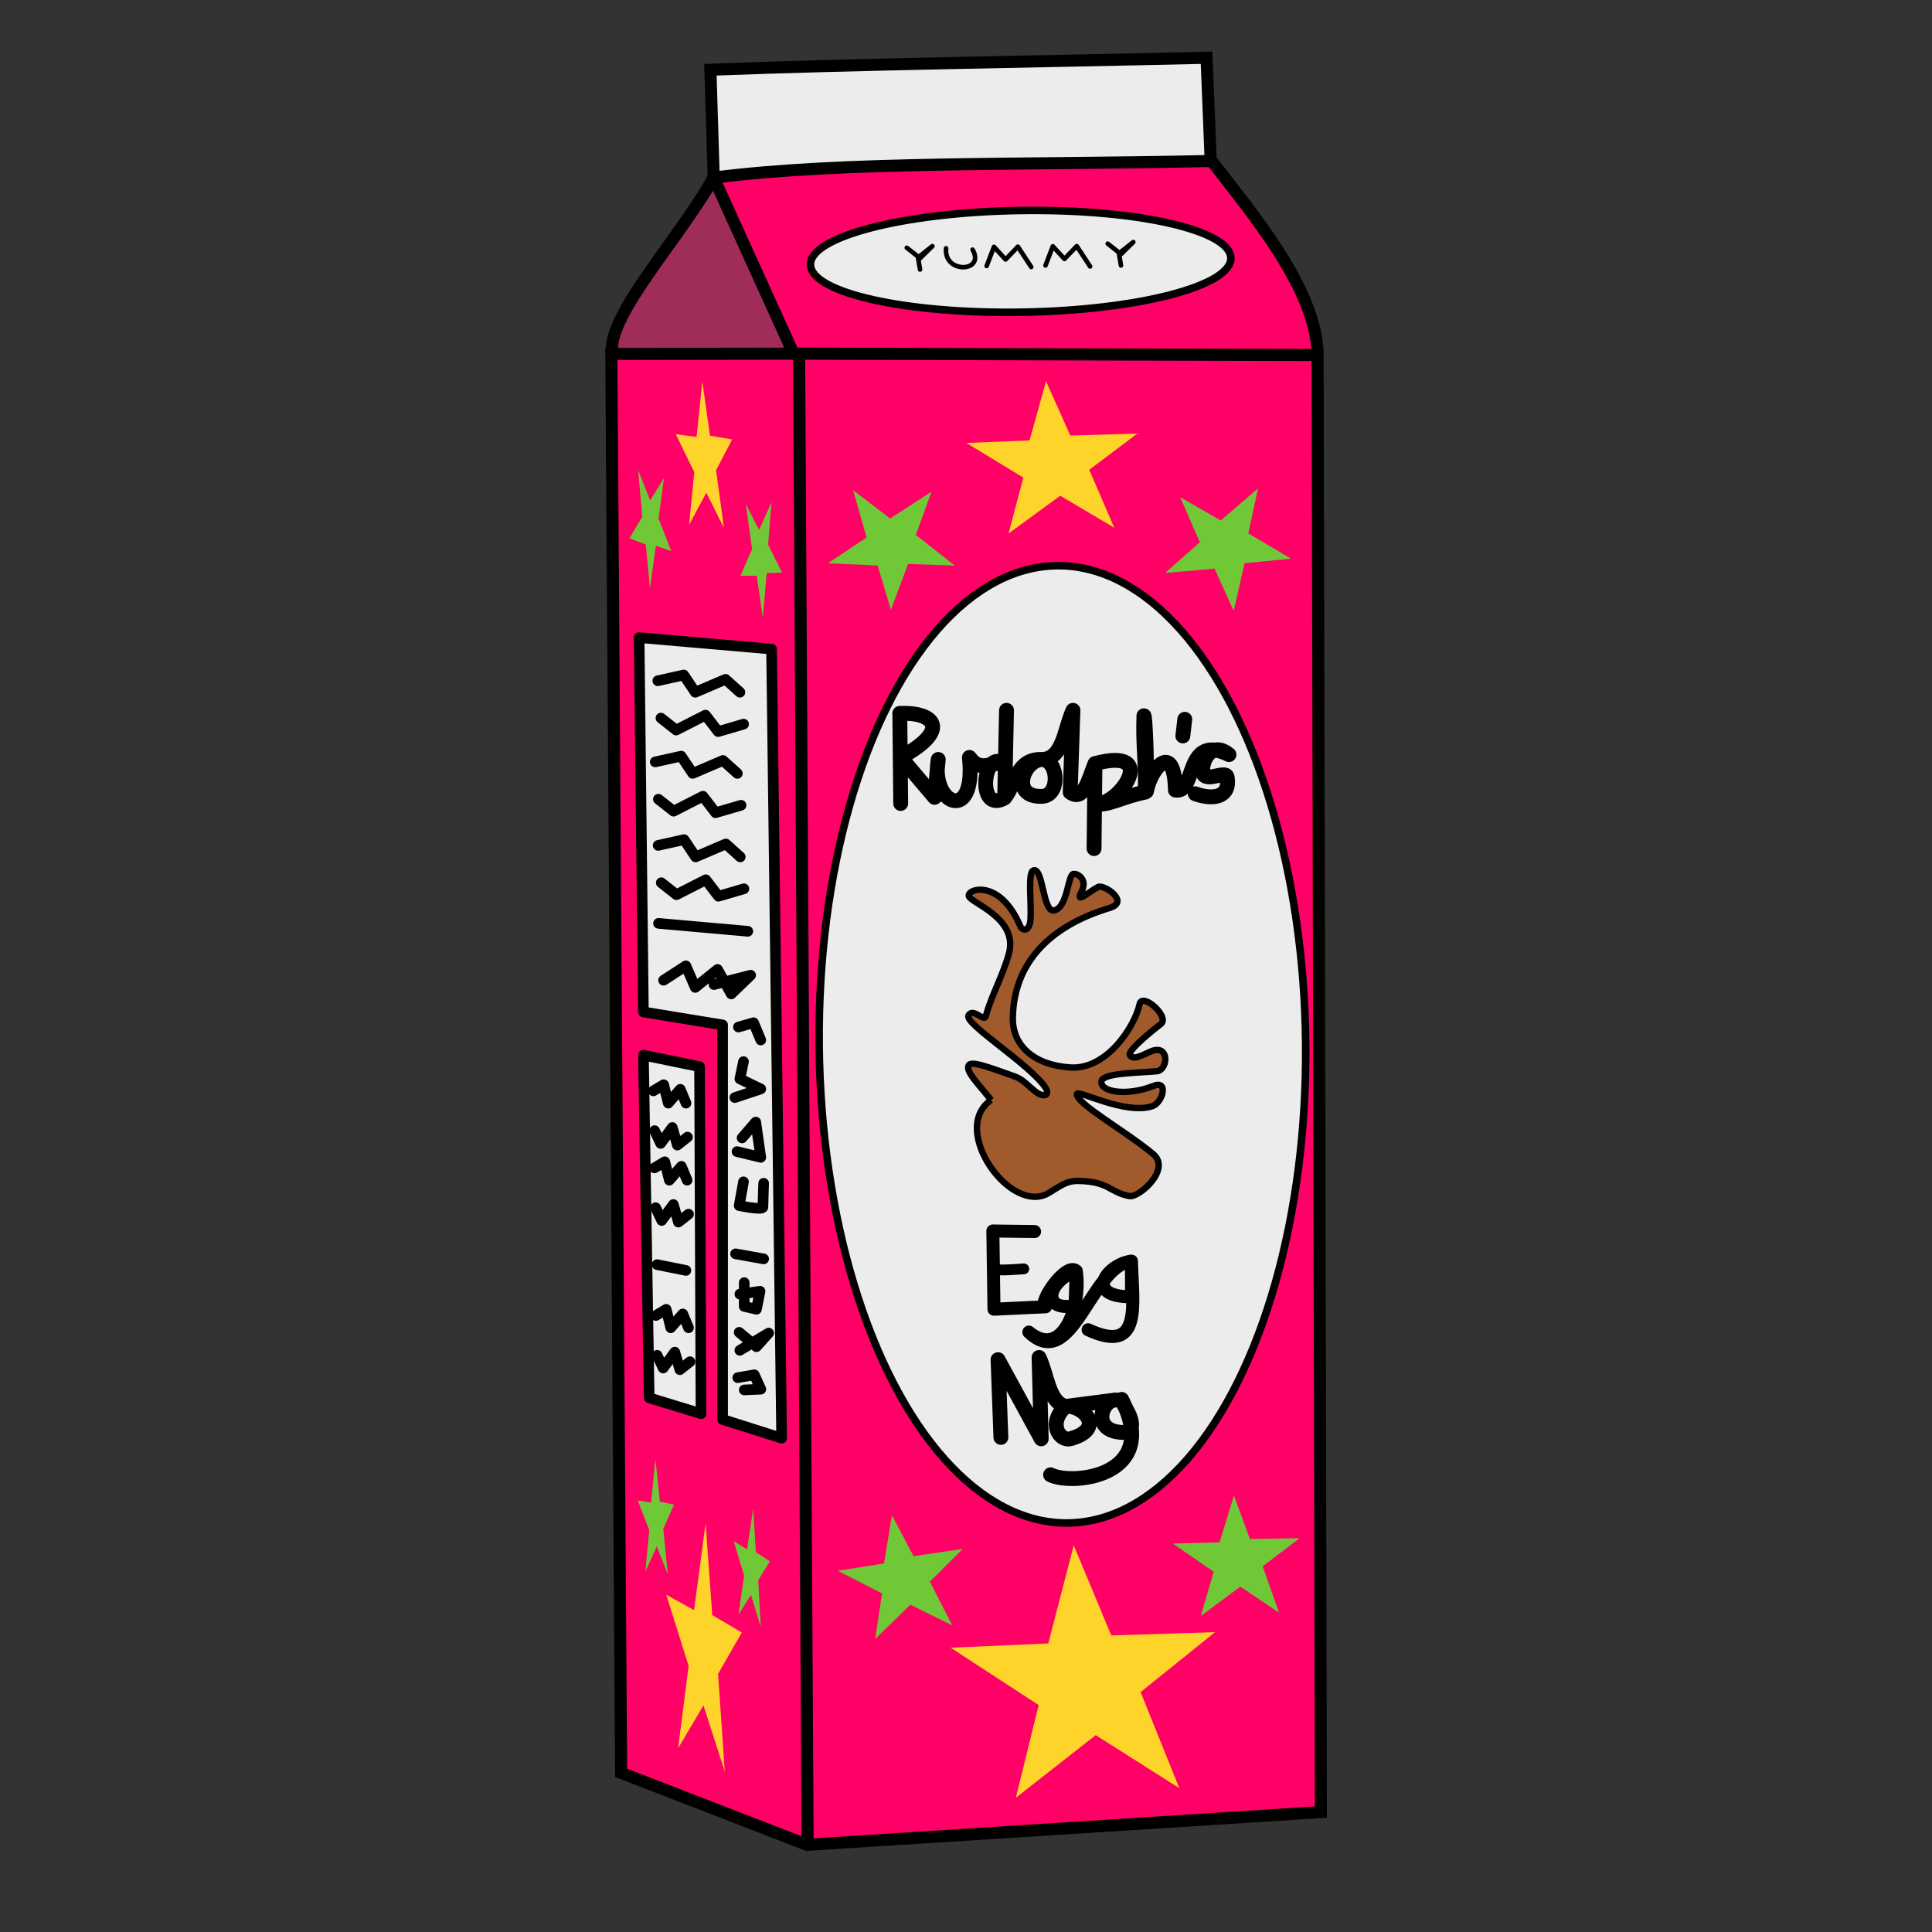 <svg version="1.1" viewBox="0 0 64 64" xmlns="http://www.w3.org/2000/svg">
 <rect x="0" y="0" width="64" height="64" fill="#333333" stroke="none"/>
 <g stroke="#000">
  <path d="m20.288 11.724c-0.244-1.297 2.543-4.145 3.569-6.253l3.185 6.925z" fill="#a02c5a" fill-rule="evenodd" stroke-width=".4"/>
  <path d="m43.756 60.027-17.021 1.085-6.159-2.384-0.325-47.003 6.037-0.01 17.359 0.045zm-3.675-54.769c1.332 1.741 3.542 4.303 3.565 6.501l-17.359-0.045-2.645-5.83c1.8-2.022 14.259-3.487 16.439-0.627z" fill="#f06" fill-rule="evenodd" stroke-width=".4"/>
  <path d="m26.47 11.622 0.284 49.594" fill="none" stroke-width=".4"/>
 </g>
 <g fill="#ececec" stroke="#000">
  <path d="m23.643 5.884-0.11-3.574c4.734-0.185 10.908-0.268 16.436-0.397l0.137 3.42c-6.315 0.139-12.129-0.002-16.462 0.551z" fill-rule="evenodd" stroke-width=".4"/>
  <ellipse transform="matrix(1 -.016 .023 1 0 0)" cx="33.599" cy="9.195" rx="6.964" ry="1.684" stroke-width=".25"/>
  <ellipse transform="matrix(1 -.002 .009 1 0 0)" cx="34.882" cy="34.665" rx="8.058" ry="15.856" stroke-width=".25"/>
 </g>
 <path d="m34.272 40.796-1.382-0.018 0.037 2.591 1.708-0.08c-0.283-0.08 0.667-1.5 1.018-1.188-0.946 0.333-1.187 1.362-0.041 1.149l0.041-1.149c0.178 1.231-0.481 2.93-1.571 2.026 1.442 1.385 2.041-2.194 3.398-2.352-0.828 0.117-1.588 1.189 0.004 1.183l-0.004-1.183c0.042 1.471 0.358 3.104-1.435 2.274" fill="none" stroke="#000" stroke-linecap="round" stroke-linejoin="round" stroke-width=".431"/>
 <g stroke-width="1.187">
  <path d="m30.858 16.286-0.519 1.436 1.292 1.013-1.55-0.052-0.569 1.517-0.439-1.467-1.644-0.075 1.278-0.855-0.446-1.564 1.228 0.938zm11.91 2.22-1.541 0.151-0.361 1.579-0.631-1.398-1.639 0.141 1.151-1.015-0.652-1.494 1.343 0.772 1.234-1.062-0.32 1.491zm-2.99 35.026 0.427-1.465-1.353-0.933 1.549-0.043 0.475-1.549 0.529 1.439 1.646-0.025-1.223 0.933 0.544 1.533-1.284-0.863zm-12.022-1.497 1.528-0.244 0.261-1.599 0.717 1.358 1.627-0.238-1.086 1.083 0.744 1.451-1.388-0.689-1.167 1.136 0.226-1.509z" fill="#71c837"/>
  <path d="m31.49 54.582 3.235-0.141 0.843-3.249 1.245 2.983 3.437-0.108-2.466 1.986 1.282 3.182-2.769-1.756-2.646 2.075 0.756-3.071zm0.521-39.908 2.094-0.086 0.546-1.961 0.804 1.801 2.223-0.066-1.595 1.2 0.828 1.92-1.79-1.06-1.712 1.252 0.49-1.853z" fill="#ffd42a"/>
  <path d="m24.464 53.485 0.185-1.288-0.342-1.142 0.441 0.268 0.204-1.357 0.085 1.452 0.466 0.302-0.387 0.631 0.086 1.544-0.326-1.062zm-3.339-3.782 0.443 0.073 0.145-1.446 0.144 1.413 0.471 0.098-0.355 0.802 0.147 1.505-0.363-0.919-0.38 0.833 0.132-1.369z" fill="#71c837"/>
  <path d="m22.07 52.828 0.922 0.509 0.382-2.877 0.221 3.041 0.978 0.579-0.786 1.371 0.222 3.235-0.706-2.193-0.84 1.421 0.349-2.728z" fill="#ffd42a"/>
  <path d="m21.995 15.836-0.18 1.337 0.422 1.083-0.511-0.179-0.196 1.412-0.137-1.449-0.541-0.209 0.425-0.716-0.139-1.543 0.399 1.006zm3.91 3.132-0.508 0.016-0.127 1.489-0.201-1.398-0.54-0.003 0.385-0.881-0.208-1.491 0.439 0.855 0.413-0.92-0.114 1.409z" fill="#71c837"/>
  <path d="m22.384 14.381 0.691 0.093 0.19-1.842 0.254 1.8 0.734 0.124-0.532 1.019 0.261 1.917-0.584-1.17-0.571 1.062 0.172-1.743z" fill="#ffd42a"/>
 </g>
 <path d="m32.831 36.441c-0.386-0.502-0.894-0.977-0.729-1.168 0.12-0.138 0.839 0.151 1.508 0.384 0.274 0.096 0.424 0.289 0.664 0.482 0.327 0.263 0.514 0.127 0.357-0.11-0.514-0.775-2.699-2.117-2.549-2.392 0.146-0.268 0.522 0.225 0.573 0.03 0.184-0.693 0.566-1.345 0.766-2.078 0.323-1.181-1.274-1.678-1.329-1.906-0.058-0.239 1.022-0.589 1.701 0.985 0.086 0.2 0.319 0.182 0.344-0.22 0.034-0.553-0.1-1.548 0.096-1.615 0.327-0.113 0.308 1.413 0.687 1.326 0.461-0.105 0.448-1.206 0.646-1.21 0.184-3e-3 0.366 0.185 0.323 0.406-0.037 0.188-0.091 0.202-0.117 0.309-0.051 0.213 0.333-0.146 0.605-0.282 0.193-0.096 1.062 0.491 0.385 0.694-2.027 0.608-3.188 1.861-3.21 3.65-0.011 0.922 0.717 1.562 1.911 1.636 1.198 0.074 2.122-1.345 2.289-2.103 0.086-0.391 0.984 0.399 0.715 0.653 0 0-1.15 0.877-1.038 1.045 0.15 0.224 0.598-0.136 0.838-0.172 0.482-0.072 0.392 0.67 0.055 0.701-0.686 0.063-1.792 0.054-1.835 0.337-0.051 0.336 0.808 0.511 1.739 0.144 0.489-0.193 0.293 0.569-0.062 0.68-0.908 0.285-2.471-0.558-2.488-0.406-0.035 0.315 1.655 1.254 2.529 1.993 0.599 0.507-0.479 1.444-0.784 1.388-0.677-0.123-0.655-0.473-1.663-0.502-0.422-0.012-0.591 0.142-1.017 0.399-1.259 0.757-3.305-2.117-1.911-3.079z" fill="#a05a2c" fill-rule="evenodd" stroke="#000" stroke-width=".211"/>
 <g fill="none" stroke="#000" stroke-linecap="round" stroke-linejoin="round">
  <path d="m29.837 26.617-0.03-2.986c1.144-0.048 1.717 0.54 0.03 1.459l1.123 1.323 0.121-1.255c-0.272 1.484 1.263 2.162 1.032-0.068 0.379 0.529 0.759 0.116 1.138 0.204-0.694-0.507-0.908 1.691 0.03 1.137l0.061-2.901-0.061 2.901c0.358-0.441 0.39-1.322 1.26-1.272-0.63-0.012-1.098 1.254-0.03 1.222 0.615-0.019 0.555-1.17 0.03-1.222 0.683-0.046 0.72-1.012 1.002-1.629l-0.091 2.714c0.445 0.324 0.605-0.416 0.82-0.95l-0.03 2.816 0.03-2.816c2.188-0.583 0.779 1.429 0 1.34 0.453 0.062 0.89-0.238 1.667-0.394 0.025-1.049-0.082-1.546-0.045-2.53 0.042-0.033 0.109 1.645 0.083 2.504 0.141-0.755 0.92-1.705 0.961-0.041 0.714 0.119 0.279-1.898 1.773-1.176-0.517-0.423-0.859 0.078-0.873 0.501-0.016 0.522 0.766-0.018 0.812 0.245 0.12 0.7-0.507 0.752-1.055 0.552" stroke-width=".492"/>
  <path d="m39.247 23.827-0.064 0.552" stroke-width=".492"/>
  <path d="m32.938 42.033c0.013 0.081 0.977 0 0.977 0" stroke-width=".358"/>
  <path d="m33.156 47.616-0.095-2.576 1.431 2.623-0.072-2.695c0.276 0.566 0.31 1.478 0.882 1.622-0.614 0.557-0.199 1.175 0.173 1.067 1.191-0.346 0.362-1.136-0.173-1.067l1.669-0.215c-0.528-0.009-0.865 1.189 0.435 1.067 0.277-0.352-0.244-0.919-0.25-1.085 1.315 2.556-1.637 2.86-2.355 2.498" stroke-width=".492"/>
 </g>
 <path d="m21.505 46.305-0.191-11.352 1.86 0.382 0.048 11.495z" fill="#ececec" stroke="#000" stroke-linecap="round" stroke-linejoin="round" stroke-width=".352"/>
 <path d="m21.314 33.522-0.143-12.402 4.388 0.382 0.334 26.139-1.956-0.62v-13.069z" fill="#ececec" stroke="#000" stroke-linecap="round" stroke-linejoin="round" stroke-width=".352"/>
 <g fill="none" stroke="#000" stroke-linecap="round" stroke-linejoin="round">
  <g stroke-width=".352">
   <path d="m21.791 22.551 0.859-0.191 0.382 0.572 1.002-0.429 0.477 0.429"/>
   <path d="m24.633 23.988-0.844 0.247-0.419-0.546-0.971 0.495-0.504-0.397"/>
   <path d="m21.706 25.239 0.859-0.191 0.382 0.572 1.002-0.429 0.477 0.429"/>
   <path d="m24.548 26.675-0.844 0.247-0.419-0.546-0.971 0.495-0.504-0.397"/>
   <path d="m21.802 28.005 0.859-0.191 0.382 0.572 1.002-0.429 0.477 0.429"/>
   <path d="m24.643 29.442-0.844 0.247-0.419-0.546-0.971 0.495-0.504-0.397"/>
   <path d="m21.644 36.136 0.341-0.203 0.152 0.61 0.398-0.458 0.19 0.458"/>
   <path d="m22.774 37.668-0.336 0.264-0.167-0.582-0.386 0.527-0.201-0.423"/>
   <path d="m21.68 38.688 0.341-0.203 0.152 0.61 0.398-0.458 0.19 0.458"/>
   <path d="m22.809 40.22-0.336 0.264-0.167-0.582-0.386 0.527-0.201-0.423"/>
   <path d="m21.727 43.577 0.341-0.203 0.152 0.61 0.398-0.458 0.19 0.458"/>
   <path d="m22.857 45.109-0.336 0.264-0.167-0.582-0.386 0.527-0.201-0.423"/>
   <path d="m21.768 41.893 0.954 0.191"/>
   <path d="m21.982 32.472 0.739-0.477 0.31 0.715 0.739-0.596 0.453 0.811 0.644-0.62-1.216 0.31"/>
   <path d="m24.462 34.022 0.501-0.143 0.238 0.572"/>
   <path d="m24.629 35.167-0.119 0.572 0.692 0.334-0.859 0.286"/>
   <path d="m24.582 37.695 0.453-0.525 0.167 1.169-0.787-0.191"/>
   <path d="m24.629 39.15-0.143 0.787s0.787 0.167 0.787 0.048c0-0.119 0.024-0.787 0.024-0.787"/>
   <path d="m24.367 41.535 0.93 0.167"/>
   <path d="m24.653 42.489v0.787l0.405 0.095 0.119-0.596-0.668 0.095"/>
   <path d="m24.486 44.135 0.572 0.477 0.405-0.453-0.954 0.572"/>
   <path d="m24.439 45.637 0.549-0.095 0.215 0.477-0.549 0.024"/>
   <path d="m21.815 30.588 2.957 0.262"/>
  </g>
  <g stroke-width=".152">
   <path d="m30.039 8.207 0.44 0.348 0.407-0.401-0.476 0.375 0.068 0.4"/>
   <path d="m31.34 8.225c-0.082 0.857 1.31 0.797 0.878 0.045"/>
   <path d="m32.684 8.811 0.243-0.634 0.384 0.419 0.408-0.425 0.442 0.674"/>
   <path d="m34.634 8.793 0.243-0.634 0.384 0.419 0.408-0.425 0.442 0.674"/>
   <path d="m36.695 8.072 0.44 0.348 0.407-0.401-0.476 0.375 0.068 0.4"/>
  </g>
 </g>
</svg>
